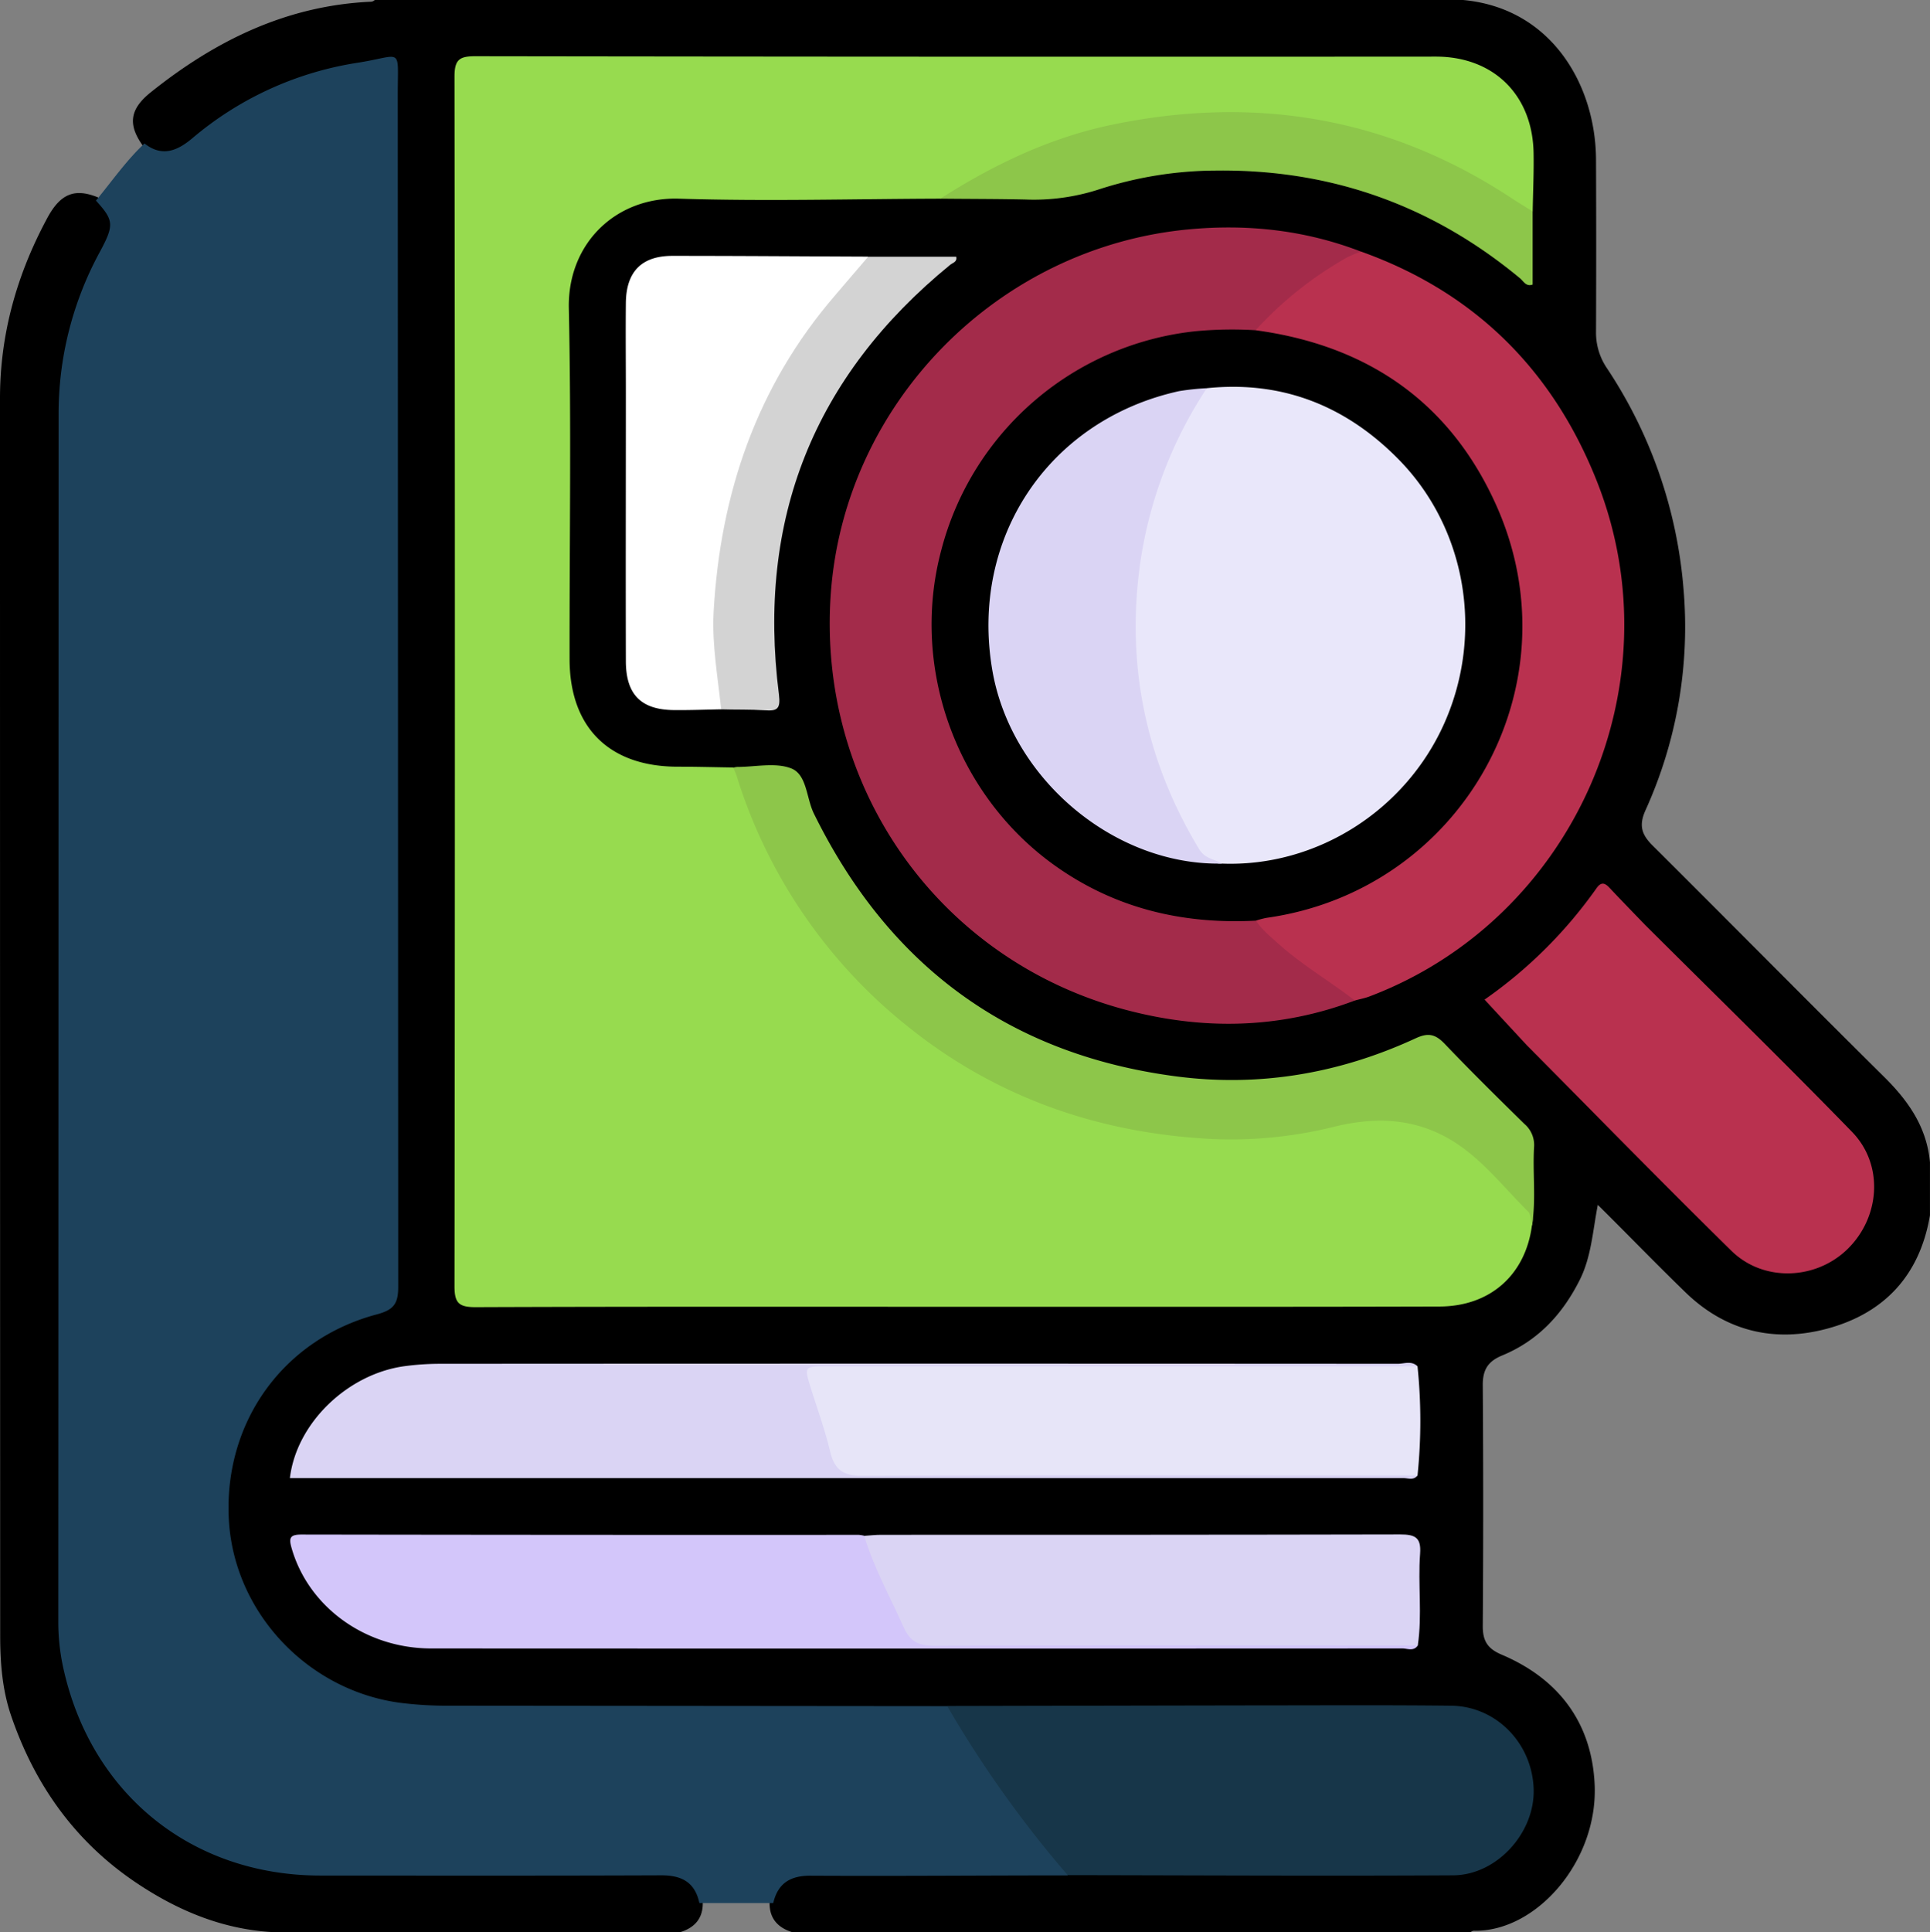 <svg xmlns="http://www.w3.org/2000/svg" viewBox="0 0 511.31 511.8"><rect x="0" y="0" width="511.31" height="511.8" fill="#808080" stroke="none"/><defs><style>.cls-1{fill:#1d425c;}.cls-2{fill:#97db4f;}.cls-3{fill:#a32b4a;}.cls-4{fill:#b9314f;}.cls-5{fill:#173649;}.cls-6{fill:#e7e5f8;}.cls-7{fill:#d3c6fa;}.cls-8{fill:#dad4f4;}.cls-9{fill:#8dc64a;}.cls-10{fill:#fff;}.cls-11{fill:#d3d3d3;}.cls-12{fill:#e9e7fa;}</style></defs><g id="Calque_2" data-name="Calque 2"><g id="Calque_1-2" data-name="Calque 1"><g id="qxKLkh.tif"><path d="M389.59,511.8H210q-6.94-2.1-6-9.31c1.83-6.1,6.56-7.27,12.08-7.25,22.16.05,44.32-.12,66.48.08,33.07-.11,66.14,0,99.21-.08,11.73,0,19.7-6.21,22.25-16.9,2.72-11.44-6.11-23.76-17.84-24.86-2.32-.21-4.65-.11-7-.12-42.71-.05-85.42.11-128.13-.07-45.72.09-91.44.25-137.15-.05-29.34-.19-52.37-21.22-54.74-50.48-1.79-22.21,10.22-43.55,32.21-53.35a60.28,60.28,0,0,1,8.44-3.05,4.77,4.77,0,0,0,3.84-5.1c0-1.67,0-3.33,0-5V25.93c0-9.58,0-9.69-9.49-7.82a96.18,96.18,0,0,0-41.4,18.78c-4.26,3.35-8.7,6.61-14.33,2.5-4.63-6-4.35-10.26,1.5-14.94,17.1-13.7,36.05-23,58.39-24A1.47,1.47,0,0,0,99.27,0H387.6C411,2.13,422.76,22.47,422.83,42.35q.09,22.73,0,45.45a16.72,16.72,0,0,0,2.94,9.79A123.42,123.42,0,0,1,446,155.87a117.49,117.49,0,0,1-10.09,58.8c-1.76,3.94-1,6.35,1.82,9.19,20.52,20.41,40.85,41,61.43,61.37,6.45,6.38,11.32,13.36,12.14,22.65v14c-2.76,16.41-12.68,26.49-28.39,30.33-13.59,3.31-26.08.06-36.34-9.88-7.73-7.48-15.2-15.23-23.27-23.21-1.36,7.08-1.72,13.71-4.73,19.78C414,348.05,407.5,355.08,398,359c-3.83,1.57-5.2,3.82-5.17,7.91q.22,31.94,0,63.89c0,3.91,1.36,5.92,5,7.46,15.16,6.42,23.93,18.1,24.64,34.51.86,20.26-15.52,39-32.05,38.61A1.39,1.39,0,0,0,389.59,511.8Z"/><path d="M180.08,511.8H73.33c-13.87-.53-26.17-5.65-37.49-13.29-16-10.82-26.63-25.78-32.87-44C.61,447.64.06,440.5.05,433.35Q0,269.41,0,105.48C0,88.42,4.51,72.59,12.55,57.7c3.5-6.49,7.33-7.89,13.38-5.43,5,4.69,5.92,7.42,2.78,13.15-9.53,17.35-11.86,36-11.82,55.47.22,102.25,0,204.5.16,306.74,0,24.64,10.53,44,31.21,57.48a63.48,63.48,0,0,0,35,10.13c30.25.11,60.5,0,90.75,0,5.54,0,10.31,1.14,12.08,7.33C186.67,507.35,184.68,510.43,180.08,511.8Z"/><path class="cls-1" d="M204.85,504.06l-19.56,0c-1.17-5.51-4.69-7.38-10.13-7.35-30.09.12-60.17.07-90.25.06-33.7,0-60.27-21.09-67.92-54A56.79,56.79,0,0,1,15.44,430q.06-160.11.08-320.21a89.64,89.64,0,0,1,10.89-43c3.89-7.21,3.77-8.43-1-13.66C29.67,48,33.42,42.53,38.28,38c4.58,3.62,8.6,2,12.52-1.26a88.64,88.64,0,0,1,43.8-20.1c12.25-1.89,10.78-4.56,10.78,8.43q.06,157.89.12,315.77c0,4.42-1.16,6.09-5.62,7.28C75.05,354.71,59.45,376.53,60.6,402c1.13,24.95,20.86,45.7,45.3,49a97.85,97.85,0,0,0,12.9.78l132.14.12c2.48,1.32,3.67,3.76,5,6a315.16,315.16,0,0,0,25.09,35c.92,1.12,2.22,2.08,1.8,3.83-22.6,0-45.21.2-67.81.08C209.58,496.71,206.12,498.65,204.85,504.06Z"/><path class="cls-2" d="M249.13,52.62c-23.07.07-46.17.73-69.22,0-16.67-.53-29.58,11.8-29.21,29.08.67,30.93.16,61.88.2,92.83,0,18.08,10.4,28.44,28.39,28.54,5,0,10,.14,14.93.21,2.67,1.24,2.72,4,3.58,6.28,18.35,47.87,52.29,77.65,102.5,88.28a120.9,120.9,0,0,0,53.36-.82c16.07-3.81,29.92-.28,41.37,11.91,2.73,2.91,5.61,5.69,8.45,8.49,2,2,3.06,4.31,2.37,7.2-1.72,13-11,21.39-24.49,21.43-41.57.12-83.14.06-124.71.07-43.56,0-87.13-.07-130.69.1-4.38,0-5.55-1.09-5.55-5.52q.2-160.2,0-320.38c0-4.5,1.25-5.44,5.55-5.43q127.2.19,254.41.1c15.33,0,25.66,10.16,25.92,25.54.09,5.15-.15,10.31-.24,15.46-2.28,1-3.8-.64-5.36-1.71-18.61-12.73-39.16-20.52-61.51-22.55-27.5-2.5-53.91,1.86-78.35,15.55C257.08,49.39,253.59,52.08,249.13,52.62Z"/><path class="cls-3" d="M358.94,265c-19.93,7.55-40.26,7.88-60.61,2.49-49.68-13.16-82-59.09-78.21-110.5,3.74-50.3,44.19-91.4,94.58-96.22,15.78-1.51,31.1.17,45.93,5.89-5.3,4.73-11.9,7.58-17.3,12.24-3.73,3.22-6.56,7.5-11.13,9.76-19-1-36.68,3.15-52.15,14.52-30.79,22.64-39.93,61.78-25,93.85,14.09,30.25,38.59,45,71.73,45.58a18.43,18.43,0,0,1,5.44.48c8.38,6.63,16.38,13.8,25.57,19.38A2.21,2.21,0,0,1,358.94,265Z"/><path class="cls-4" d="M358.94,265c-6.71-5.18-14.09-9.46-20.42-15.17-2.07-1.87-4.26-3.59-5.8-6,1.28-2.65,3.93-2.17,6.1-2.57,20.28-3.76,36.47-14.15,48.53-30.7a75.29,75.29,0,0,0,14.06-37.39c4.4-43-26.94-77.87-63.64-83.62-1.78-.28-4.12.29-5.13-2.1A97.87,97.87,0,0,1,357,68.11a30.9,30.9,0,0,1,3.63-1.46c30.07,10.75,50.8,31.41,62.45,60.87,21.35,54-6.26,116-60.34,136.43C361.51,264.41,360.21,264.64,358.94,265Z"/><path class="cls-5" d="M282.86,496.66a295.67,295.67,0,0,1-31.92-44.8q40.85-.09,81.69-.16c17.27,0,34.54-.11,51.8.08,12,.14,21.53,10,21.88,22.14.33,11.5-9.72,22.72-21.34,22.79C350.94,496.9,316.9,496.71,282.86,496.66Z"/><path class="cls-6" d="M375.54,361.89a141.27,141.27,0,0,1,0,28.93c-1.54.94-3.25.49-4.87.49-47.85,0-95.7-.05-143.55.14-4.93,0-7.23-1.75-8.57-6.21-1.92-6.37-4-12.69-5.72-19.13-.83-3.16-.12-4.82,3.82-4.81q78,.17,156,.08A4.27,4.27,0,0,1,375.54,361.89Z"/><path class="cls-7" d="M375.61,435.84c-1.1,1.61-2.74.78-4.09.78q-128.62.06-257.25,0c-17.51,0-32.53-11-37-26.52-.83-2.84-.42-3.66,2.68-3.65q73.79.12,147.57.08a8.37,8.37,0,0,1,1.47.25c3.47,3.56,4.63,8.36,6.69,12.67,8.57,18,5,14.68,22.43,14.77,36.48.2,73,0,109.45.09C370.28,434.33,373.23,433.68,375.61,435.84Z"/><path class="cls-8" d="M375.54,361.89l-156.48,0c-6.06,0-6.05,0-4.19,5.95,1.74,5.54,3.72,11,5.07,16.65,1.16,4.83,3.48,6.42,8.59,6.4,49-.21,98-.11,147-.1-1,1.37-2.45.71-3.67.71q-146.07,0-292.14,0H76.8C78.51,377,92,363.92,107.19,361.85a70.9,70.9,0,0,1,9.43-.63q126.89-.08,253.75,0C372.08,361.19,374,360.36,375.54,361.89Z"/><path class="cls-4" d="M435.66,244.8c18.36,18.3,36.92,36.4,55,55,8.47,8.71,7.47,22.59-1.22,31.06-8.38,8.17-22.26,8.76-30.72.45-18.27-17.92-36.14-36.25-54.17-54.41-.48-2.69,1.63-3.88,3.26-5.12a123,123,0,0,0,24.1-24.35C432.81,246.22,433.47,244.31,435.66,244.8Z"/><path class="cls-9" d="M405.85,324.63c-.32-1.26-.23-2.95-1-3.73-6.95-6.86-12.91-14.88-21.68-19.67-9.35-5.12-19.24-5.33-29.41-2.87a113.53,113.53,0,0,1-32.49,3.33c-30.08-1.51-57.38-10.93-81-30a136.58,136.58,0,0,1-45.08-66.07c-.25-.78-.6-1.53-.9-2.3a5.62,5.62,0,0,1,1-.18c4.82,0,10.13-1.25,14.32.38s4,7.86,6,11.94c19.68,40,51.22,63.63,95.52,69.57,22.28,3,43.67-.65,64-10.06,3.33-1.53,5.18-1,7.59,1.48,6.88,7.22,14,14.23,21.12,21.22a7.35,7.35,0,0,1,2.58,6.12C406,310.71,407,317.7,405.85,324.63Z"/><path class="cls-8" d="M375.61,435.84c-42.73,0-85.47-.07-128.2.07-4.07,0-6.31-1.15-8-4.92-3.58-8-7.91-15.73-10.45-24.2,1.48-.1,3-.27,4.45-.27,45.84,0,91.68,0,137.52-.1,4,0,5.61.8,5.29,5.11C375.62,419.61,376.82,427.76,375.61,435.84Z"/><path class="cls-10" d="M191.05,187.88c-4.15.08-8.3.24-12.44.2-8.73-.06-12.77-4.07-12.8-12.92-.06-23.65,0-47.31,0-71,0-8-.08-16,0-24,.11-8.22,4.2-12.38,12.29-12.39,17.28,0,34.57.13,51.85.2.49,2.4-1.37,3.6-2.66,5a136.41,136.41,0,0,0-35.55,74.91,127.9,127.9,0,0,0-.06,34.74C191.93,184.47,192.5,186.29,191.05,187.88Z"/><path class="cls-9" d="M249.13,52.62c14.06-9,29-16.15,45.42-19.57,37.95-7.9,73.45-2,106.05,19.53,1.79,1.18,3.63,2.28,5.44,3.42V75.37c-1.73.63-2.4-.86-3.31-1.63q-35.16-29.19-80.81-28.56a101.46,101.46,0,0,0-30.83,5,55.9,55.9,0,0,1-19.54,2.66C264.08,52.68,256.61,52.7,249.13,52.62Z"/><path class="cls-11" d="M191.05,187.88c-.87-8.53-2.44-17-2-25.65,1.74-31.46,11.41-59.9,32.19-84C224.18,74.8,227.06,71.4,230,68h23.33c.31,1.39-.93,1.59-1.6,2.14q-54.21,44.28-45.37,113.78c.5,4-.55,4.44-3.83,4.21C198.69,187.88,194.87,188,191.05,187.88Z"/><path class="cls-4" d="M435.66,244.8c-8.31,10.67-17.15,20.8-28.21,28.77a19.45,19.45,0,0,0-2.91,3.32L393.3,264.76a120.82,120.82,0,0,0,29.63-29.46c1.22-1.75,2.19-1.53,3.48-.15C429.46,238.4,432.57,241.59,435.66,244.8Z"/><path d="M332.64,87.47c29.57,4,51.53,19,63.78,46.41,21.35,47.76-9.06,101.91-60.83,109.22a22,22,0,0,0-2.87.75c-19.33,1-37.22-3.19-53.21-14.56-26.13-18.6-38.41-52.44-30.17-83.45a78.09,78.09,0,0,1,67.4-58.11A104.27,104.27,0,0,1,332.64,87.47Z"/><path class="cls-12" d="M319.71,102.82c20-2.07,36.86,4.68,50.77,18.8,17.95,18.22,22.68,46.12,12.24,69.77-10.3,23.33-34,38.31-59,37.35-4.09,0-6.57-2.07-8.57-5.59-11.93-21-17.18-43.34-15-67.53a114.39,114.39,0,0,1,15.23-48.09A14.07,14.07,0,0,1,319.71,102.82Z"/><path class="cls-8" d="M319.71,102.82a113.6,113.6,0,0,0-17.66,46.47c-3.75,26.94,1.5,52.27,15.65,75.66,1.53,2.53,4,2.56,6,3.79-28.58.52-55.89-22.5-60.81-51.24-6-35,14.92-66.26,49.42-73.89A64.36,64.36,0,0,1,319.71,102.82Z"/></g></g></g></svg>
